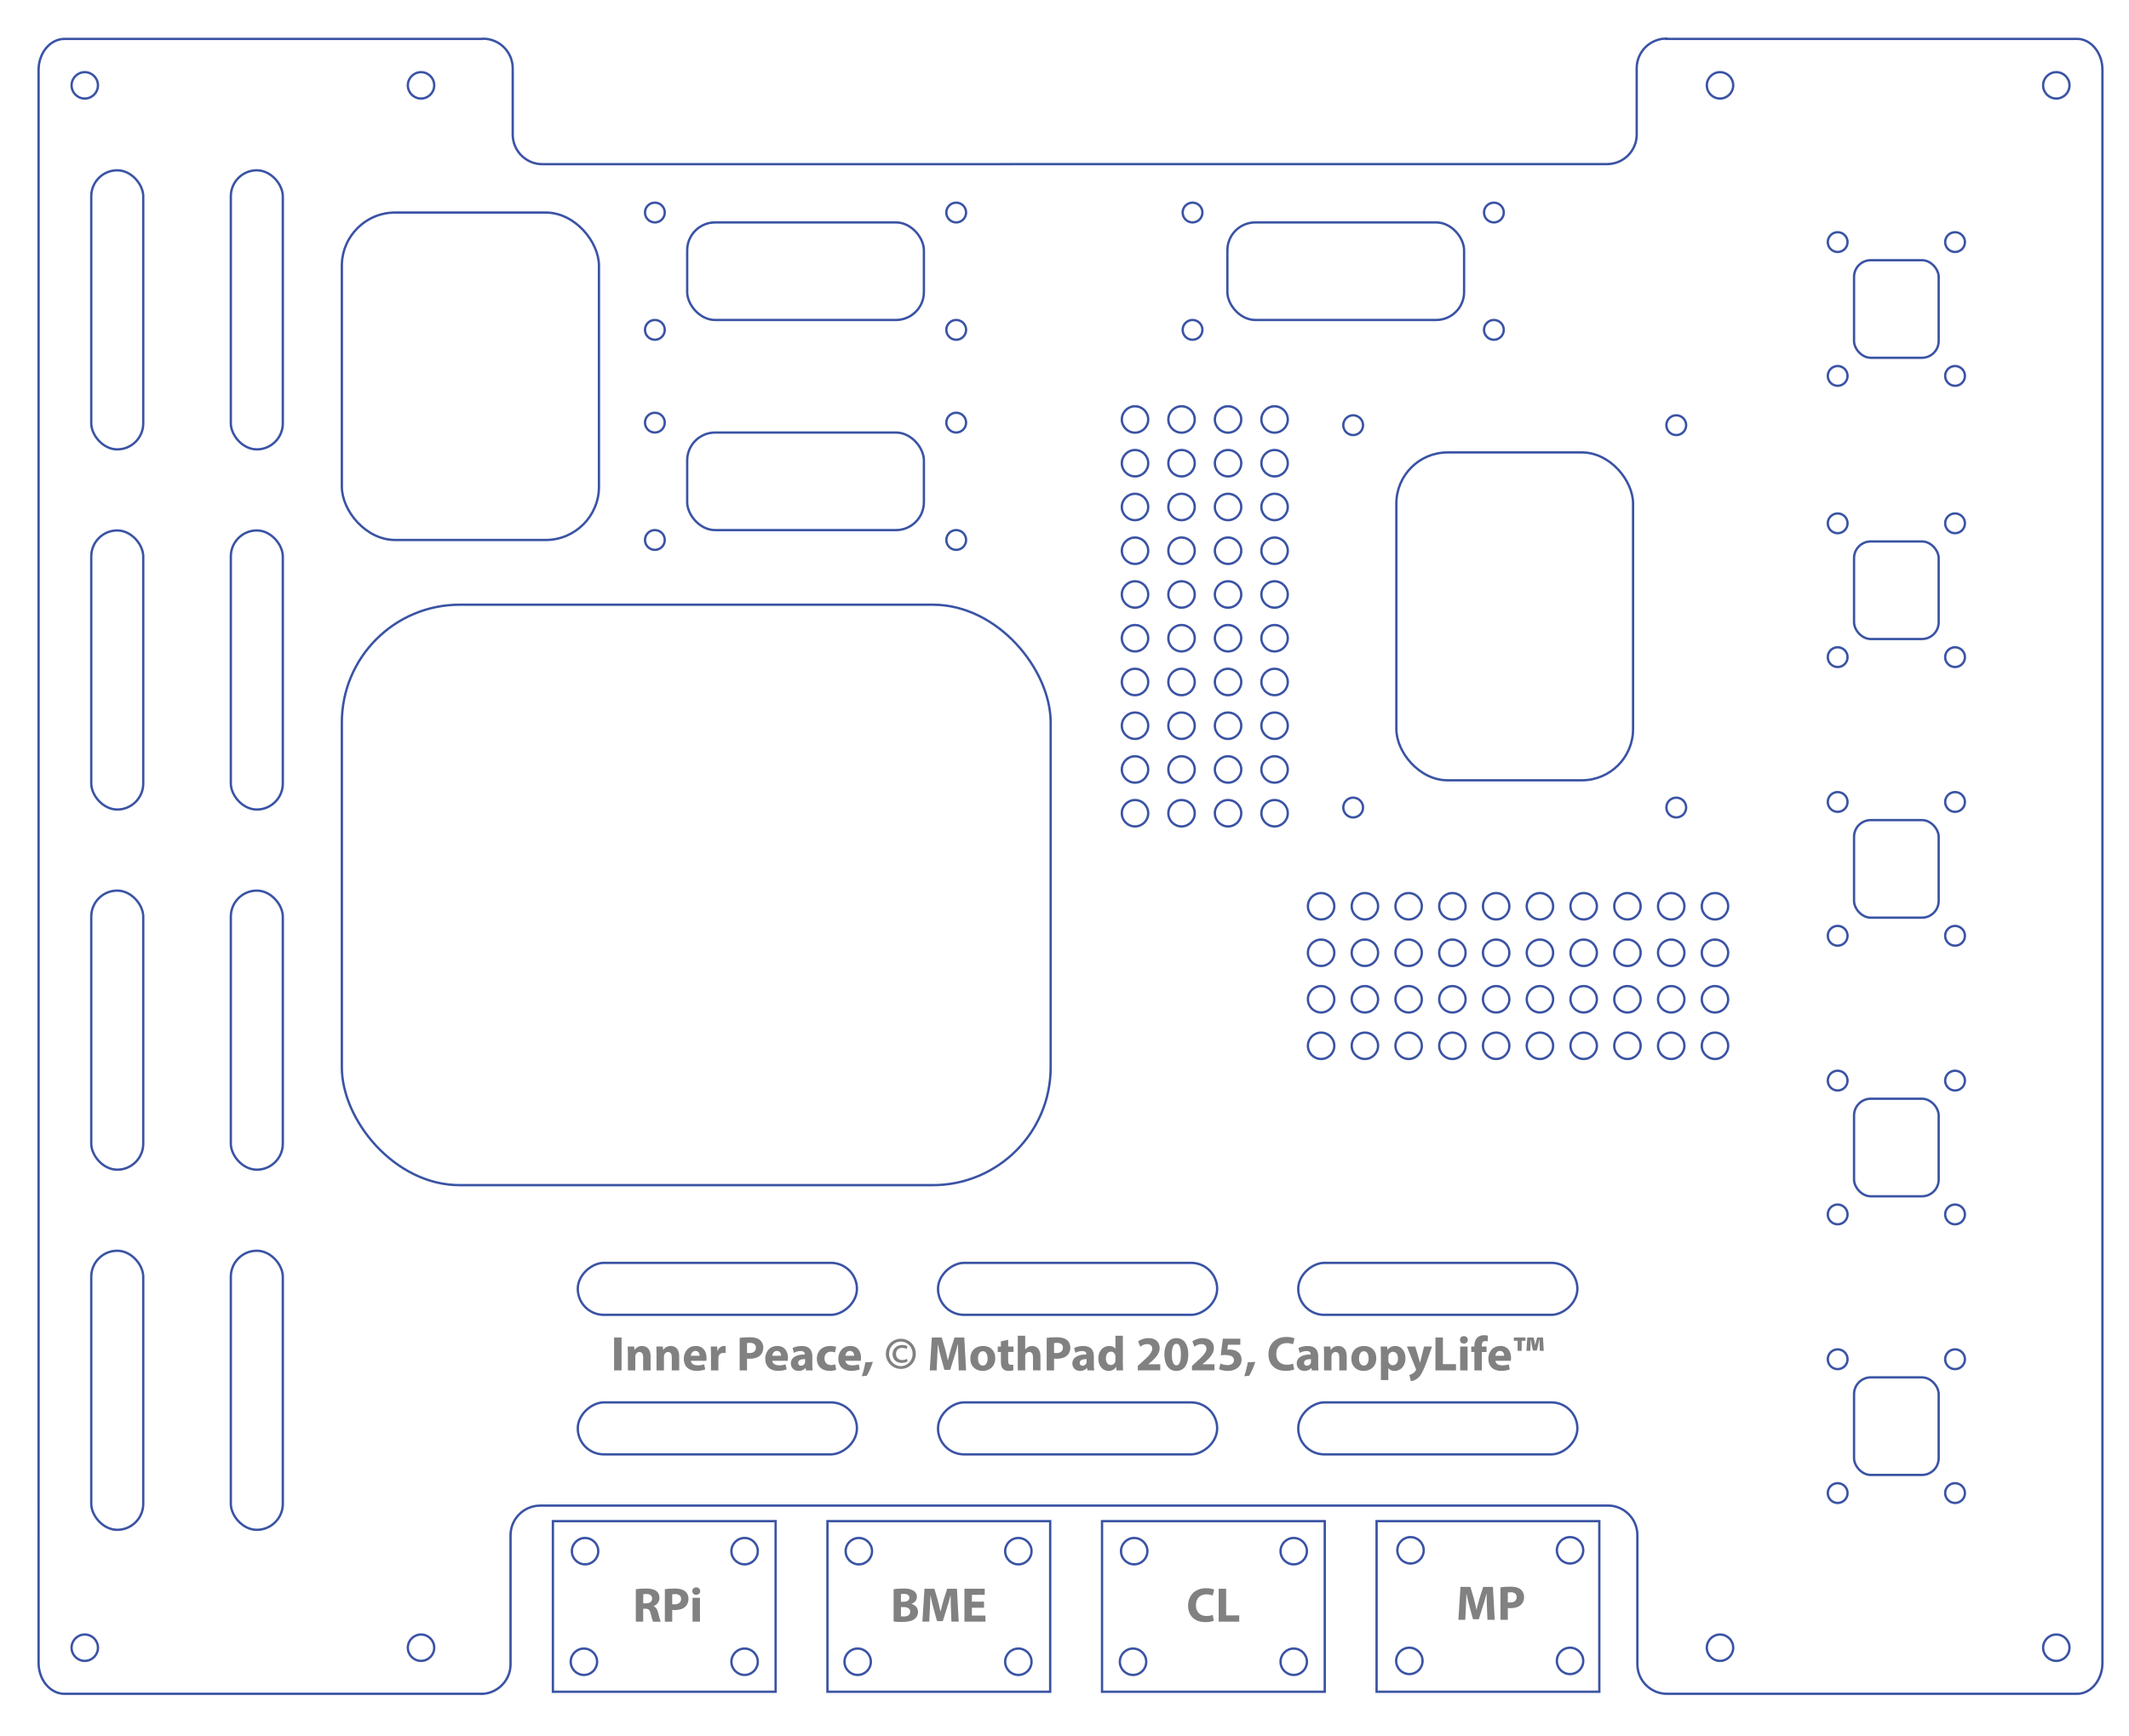 <?xml version="1.0" encoding="UTF-8"?>
<svg xmlns="http://www.w3.org/2000/svg" version="1.1" viewBox="0 0 915.25 746.33">
  <defs>
    <style>
      .cls-1, .cls-2 {
        fill: none;
        stroke: #3a53a4;
        stroke-miterlimit: 10;
      }

      .cls-2 {
        stroke-width: .03px;
      }

      .cls-3 {
        fill: #818181;
      }
    </style>
  </defs>
  <!-- Generator: Adobe Illustrator 28.7.3, SVG Export Plug-In . SVG Version: 1.2.0 Build 164)  -->
  <g>
    <g id="Layer_1">
      <circle class="cls-2" cx="953.92" cy="658.58" r="3.5"/>
      <circle class="cls-1" cx="36.44" cy="36.7" r="5.67"/>
      <circle class="cls-1" cx="36.44" cy="708.51" r="5.67"/>
      <circle class="cls-1" cx="181" cy="36.7" r="5.67"/>
      <circle class="cls-1" cx="181" cy="708.51" r="5.67"/>
      <circle class="cls-1" cx="739.43" cy="36.7" r="5.67"/>
      <circle class="cls-1" cx="884" cy="36.7" r="5.67"/>
      <circle class="cls-1" cx="739.43" cy="708.51" r="5.67"/>
      <circle class="cls-1" cx="884" cy="708.51" r="5.67"/>
      <circle class="cls-1" cx="720.62" cy="182.83" r="4.25"/>
      <circle class="cls-1" cx="581.72" cy="182.83" r="4.25"/>
      <circle class="cls-1" cx="720.62" cy="347.24" r="4.25"/>
      <circle class="cls-1" cx="581.72" cy="347.24" r="4.25"/>
      <circle class="cls-1" cx="411.07" cy="91.39" r="4.25"/>
      <circle class="cls-1" cx="281.53" cy="91.39" r="4.25"/>
      <circle class="cls-1" cx="411.07" cy="141.84" r="4.25"/>
      <circle class="cls-1" cx="281.53" cy="141.84" r="4.25"/>
      <circle class="cls-1" cx="642.22" cy="91.39" r="4.25"/>
      <circle class="cls-1" cx="512.67" cy="91.39" r="4.25"/>
      <circle class="cls-1" cx="642.22" cy="141.84" r="4.25"/>
      <circle class="cls-1" cx="512.67" cy="141.84" r="4.25"/>
      <rect class="cls-1" x="295.42" y="95.64" width="101.76" height="41.95" rx="12" ry="12"/>
      <rect class="cls-1" x="527.65" y="95.64" width="101.76" height="41.95" rx="12" ry="12"/>
      <rect class="cls-1" x="600.29" y="194.54" width="101.76" height="140.98" rx="22" ry="22"/>
      <circle class="cls-1" cx="790.01" cy="104.1" r="4.25"/>
      <circle class="cls-1" cx="790.01" cy="161.64" r="4.25"/>
      <circle class="cls-1" cx="840.47" cy="104.1" r="4.25"/>
      <circle class="cls-1" cx="840.47" cy="161.64" r="4.25"/>
      <circle class="cls-1" cx="790.01" cy="225.03" r="4.25"/>
      <circle class="cls-1" cx="790.01" cy="282.57" r="4.25"/>
      <circle class="cls-1" cx="840.47" cy="225.03" r="4.25"/>
      <circle class="cls-1" cx="840.47" cy="282.57" r="4.25"/>
      <circle class="cls-1" cx="790.01" cy="344.84" r="4.25"/>
      <circle class="cls-1" cx="790.01" cy="402.39" r="4.25"/>
      <circle class="cls-1" cx="840.47" cy="344.84" r="4.25"/>
      <circle class="cls-1" cx="840.47" cy="402.39" r="4.25"/>
      <rect class="cls-1" x="797.05" y="111.89" width="36.38" height="41.95" rx="7.18" ry="7.18"/>
      <rect class="cls-1" x="797.05" y="232.82" width="36.38" height="41.95" rx="7.18" ry="7.18"/>
      <rect class="cls-1" x="797.05" y="352.64" width="36.38" height="41.95" rx="7.18" ry="7.18"/>
      <path class="cls-1" d="M703.61,58.56v-29.21c0-7.05,5.71-12.76,12.76-12.76v.13h176.54c1.5,0,2.94.37,4.24,1.05s2.48,1.65,3.47,2.86,1.79,2.64,2.35,4.23.86,3.34.86,5.17v685c0,1.83-.31,3.58-.86,5.17s-1.36,3.03-2.35,4.23-2.17,2.19-3.47,2.86-2.74,1.05-4.24,1.05h-176.54.29c-7.05,0-12.76-5.71-12.76-12.76v-55.45c0-7.05-5.71-12.76-12.76-12.76v.04H232.24c-7.05,0-12.76,5.71-12.76,12.76v55.45c0,7.05-5.71,12.76-12.76,12.76l.7-.04H27.72c-1.53,0-2.99-.37-4.32-1.05s-2.53-1.65-3.54-2.86-1.83-2.64-2.39-4.23-.88-3.34-.88-5.17V30.04c0-1.83.31-3.58.88-5.17s1.38-3.03,2.39-4.23,2.21-2.19,3.54-2.86,2.79-1.05,4.32-1.05h179.71l.23-.09c7.05,0,12.76,5.71,12.76,12.76v-.02,29.21-.75c0,7.05,5.71,12.76,12.76,12.76l457.69-.04c7.05,0,12.76-5.71,12.76-12.76"/>
      <rect class="cls-1" x="39.23" y="73.23" width="22.35" height="120" rx="11.17" ry="11.17"/>
      <rect class="cls-1" x="39.23" y="228.09" width="22.35" height="120" rx="11.17" ry="11.17"/>
      <rect class="cls-1" x="39.23" y="382.96" width="22.35" height="120" rx="11.17" ry="11.17"/>
      <rect class="cls-1" x="39.23" y="537.82" width="22.35" height="120" rx="11.17" ry="11.17"/>
      <rect class="cls-1" x="99.23" y="73.23" width="22.35" height="120" rx="11.17" ry="11.17"/>
      <rect class="cls-1" x="99.23" y="228.09" width="22.35" height="120" rx="11.17" ry="11.17"/>
      <rect class="cls-1" x="99.23" y="382.96" width="22.35" height="120" rx="11.17" ry="11.17"/>
      <rect class="cls-1" x="99.23" y="537.82" width="22.35" height="120" rx="11.17" ry="11.17"/>
      <rect class="cls-1" x="297.22" y="554.21" width="22.35" height="120" rx="11.17" ry="11.17" transform="translate(-305.82 922.6) rotate(-90)"/>
      <rect class="cls-1" x="452.08" y="554.21" width="22.35" height="120" rx="11.17" ry="11.17" transform="translate(-150.96 1077.46) rotate(-90)"/>
      <rect class="cls-1" x="606.94" y="554.21" width="22.35" height="120" rx="11.17" ry="11.17" transform="translate(3.9 1232.32) rotate(-90)"/>
      <rect class="cls-1" x="297.22" y="494.21" width="22.35" height="120" rx="11.17" ry="11.17" transform="translate(-245.82 862.6) rotate(-90)"/>
      <rect class="cls-1" x="452.08" y="494.21" width="22.35" height="120" rx="11.17" ry="11.17" transform="translate(-90.96 1017.46) rotate(-90)"/>
      <rect class="cls-1" x="606.94" y="494.21" width="22.35" height="120" rx="11.17" ry="11.17" transform="translate(63.9 1172.32) rotate(-90)"/>
      <circle class="cls-1" cx="547.94" cy="180.37" r="5.67"/>
      <circle class="cls-1" cx="547.94" cy="199.18" r="5.67"/>
      <circle class="cls-1" cx="547.94" cy="218" r="5.67"/>
      <circle class="cls-1" cx="547.94" cy="236.81" r="5.67"/>
      <circle class="cls-1" cx="547.94" cy="255.62" r="5.67"/>
      <circle class="cls-1" cx="547.94" cy="274.44" r="5.67"/>
      <circle class="cls-1" cx="547.94" cy="293.25" r="5.67"/>
      <circle class="cls-1" cx="547.94" cy="312.06" r="5.67"/>
      <circle class="cls-1" cx="547.94" cy="330.87" r="5.67"/>
      <circle class="cls-1" cx="547.94" cy="349.69" r="5.67"/>
      <circle class="cls-1" cx="527.94" cy="180.37" r="5.67"/>
      <circle class="cls-1" cx="527.94" cy="199.18" r="5.67"/>
      <circle class="cls-1" cx="527.94" cy="218" r="5.67"/>
      <circle class="cls-1" cx="527.94" cy="236.81" r="5.67"/>
      <circle class="cls-1" cx="527.94" cy="255.62" r="5.67"/>
      <circle class="cls-1" cx="527.94" cy="274.44" r="5.67"/>
      <circle class="cls-1" cx="527.94" cy="293.25" r="5.67"/>
      <circle class="cls-1" cx="527.94" cy="312.06" r="5.67"/>
      <circle class="cls-1" cx="527.94" cy="330.87" r="5.67"/>
      <circle class="cls-1" cx="527.94" cy="349.69" r="5.67"/>
      <circle class="cls-1" cx="411.07" cy="181.73" r="4.25"/>
      <circle class="cls-1" cx="281.53" cy="181.73" r="4.25"/>
      <circle class="cls-1" cx="411.07" cy="232.19" r="4.25"/>
      <circle class="cls-1" cx="281.53" cy="232.19" r="4.25"/>
      <rect class="cls-1" x="295.42" y="185.99" width="101.76" height="41.95" rx="12" ry="12"/>
      <circle class="cls-1" cx="507.94" cy="180.37" r="5.67"/>
      <circle class="cls-1" cx="507.94" cy="199.18" r="5.67"/>
      <circle class="cls-1" cx="507.94" cy="218" r="5.67"/>
      <circle class="cls-1" cx="507.94" cy="236.81" r="5.67"/>
      <circle class="cls-1" cx="507.94" cy="255.62" r="5.67"/>
      <circle class="cls-1" cx="507.94" cy="274.44" r="5.67"/>
      <circle class="cls-1" cx="507.94" cy="293.25" r="5.67"/>
      <circle class="cls-1" cx="507.94" cy="312.06" r="5.67"/>
      <circle class="cls-1" cx="507.94" cy="330.87" r="5.67"/>
      <circle class="cls-1" cx="507.94" cy="349.69" r="5.67"/>
      <circle class="cls-1" cx="487.94" cy="180.37" r="5.67"/>
      <circle class="cls-1" cx="487.94" cy="199.18" r="5.67"/>
      <circle class="cls-1" cx="487.94" cy="218" r="5.67"/>
      <circle class="cls-1" cx="487.94" cy="236.81" r="5.67"/>
      <circle class="cls-1" cx="487.94" cy="255.62" r="5.67"/>
      <circle class="cls-1" cx="487.94" cy="274.44" r="5.67"/>
      <circle class="cls-1" cx="487.94" cy="293.25" r="5.67"/>
      <circle class="cls-1" cx="487.94" cy="312.06" r="5.67"/>
      <circle class="cls-1" cx="487.94" cy="330.87" r="5.67"/>
      <circle class="cls-1" cx="487.94" cy="349.69" r="5.67"/>
      <rect class="cls-1" x="146.96" y="260.02" width="304.72" height="249.59" rx="50.65" ry="50.65"/>
      <circle class="cls-1" cx="790.01" cy="464.66" r="4.25"/>
      <circle class="cls-1" cx="790.01" cy="522.2" r="4.25"/>
      <circle class="cls-1" cx="840.47" cy="464.66" r="4.25"/>
      <circle class="cls-1" cx="840.47" cy="522.2" r="4.25"/>
      <circle class="cls-1" cx="790.01" cy="584.47" r="4.25"/>
      <circle class="cls-1" cx="790.01" cy="642.02" r="4.25"/>
      <circle class="cls-1" cx="840.47" cy="584.47" r="4.25"/>
      <circle class="cls-1" cx="840.47" cy="642.02" r="4.25"/>
      <rect class="cls-1" x="797.05" y="472.45" width="36.38" height="41.95" rx="7.18" ry="7.18"/>
      <rect class="cls-1" x="797.05" y="592.27" width="36.38" height="41.95" rx="7.18" ry="7.18"/>
      <circle class="cls-1" cx="567.94" cy="389.69" r="5.67"/>
      <circle class="cls-1" cx="586.76" cy="389.69" r="5.67"/>
      <circle class="cls-1" cx="605.57" cy="389.69" r="5.67"/>
      <circle class="cls-1" cx="624.38" cy="389.69" r="5.67"/>
      <circle class="cls-1" cx="643.19" cy="389.69" r="5.67"/>
      <circle class="cls-1" cx="662.01" cy="389.69" r="5.67"/>
      <circle class="cls-1" cx="680.82" cy="389.69" r="5.67"/>
      <circle class="cls-1" cx="699.63" cy="389.69" r="5.67"/>
      <circle class="cls-1" cx="718.45" cy="389.69" r="5.67"/>
      <circle class="cls-1" cx="737.26" cy="389.69" r="5.67"/>
      <circle class="cls-1" cx="567.94" cy="409.69" r="5.67"/>
      <circle class="cls-1" cx="586.76" cy="409.69" r="5.67"/>
      <circle class="cls-1" cx="605.57" cy="409.69" r="5.67"/>
      <circle class="cls-1" cx="624.38" cy="409.69" r="5.67"/>
      <circle class="cls-1" cx="643.19" cy="409.69" r="5.67"/>
      <circle class="cls-1" cx="662.01" cy="409.69" r="5.67"/>
      <circle class="cls-1" cx="680.82" cy="409.69" r="5.67"/>
      <circle class="cls-1" cx="699.63" cy="409.69" r="5.67"/>
      <circle class="cls-1" cx="718.45" cy="409.69" r="5.67"/>
      <circle class="cls-1" cx="737.26" cy="409.69" r="5.67"/>
      <circle class="cls-1" cx="567.94" cy="429.69" r="5.67"/>
      <circle class="cls-1" cx="586.76" cy="429.69" r="5.67"/>
      <circle class="cls-1" cx="605.57" cy="429.69" r="5.67"/>
      <circle class="cls-1" cx="624.38" cy="429.69" r="5.67"/>
      <circle class="cls-1" cx="643.19" cy="429.69" r="5.67"/>
      <circle class="cls-1" cx="662.01" cy="429.69" r="5.67"/>
      <circle class="cls-1" cx="680.82" cy="429.69" r="5.67"/>
      <circle class="cls-1" cx="699.63" cy="429.69" r="5.67"/>
      <circle class="cls-1" cx="718.45" cy="429.69" r="5.67"/>
      <circle class="cls-1" cx="737.26" cy="429.69" r="5.67"/>
      <circle class="cls-1" cx="567.94" cy="449.69" r="5.67"/>
      <circle class="cls-1" cx="586.76" cy="449.69" r="5.67"/>
      <circle class="cls-1" cx="605.57" cy="449.69" r="5.67"/>
      <circle class="cls-1" cx="624.38" cy="449.69" r="5.67"/>
      <circle class="cls-1" cx="643.19" cy="449.69" r="5.67"/>
      <circle class="cls-1" cx="662.01" cy="449.69" r="5.67"/>
      <circle class="cls-1" cx="680.82" cy="449.69" r="5.67"/>
      <circle class="cls-1" cx="699.63" cy="449.69" r="5.67"/>
      <circle class="cls-1" cx="718.45" cy="449.69" r="5.67"/>
      <circle class="cls-1" cx="737.26" cy="449.69" r="5.67"/>
      <rect class="cls-1" x="146.96" y="91.39" width="110.53" height="140.8" rx="22.91" ry="22.91"/>
      <path class="cls-3" d="M267.21,575.12v14.15h-3.21v-14.15h3.21Z"/>
      <path class="cls-3" d="M269.94,582.28c0-1.28-.04-2.37-.08-3.28h2.77l.15,1.41h.06c.42-.65,1.47-1.64,3.17-1.64,2.1,0,3.67,1.39,3.67,4.41v6.09h-3.19v-5.69c0-1.32-.46-2.23-1.62-2.23-.88,0-1.41.61-1.62,1.2-.08.19-.13.5-.13.8v5.92h-3.19v-6.99Z"/>
      <path class="cls-3" d="M282.25,582.28c0-1.28-.04-2.37-.08-3.28h2.77l.15,1.41h.06c.42-.65,1.47-1.64,3.17-1.64,2.1,0,3.67,1.39,3.67,4.41v6.09h-3.19v-5.69c0-1.32-.46-2.23-1.62-2.23-.88,0-1.41.61-1.62,1.2-.08.19-.13.5-.13.8v5.92h-3.19v-6.99Z"/>
      <path class="cls-3" d="M297.01,585.15c.1,1.32,1.41,1.95,2.9,1.95,1.09,0,1.97-.15,2.83-.42l.42,2.16c-1.05.42-2.33.63-3.72.63-3.49,0-5.48-2.02-5.48-5.23,0-2.6,1.62-5.48,5.19-5.48,3.32,0,4.58,2.58,4.58,5.12,0,.55-.06,1.03-.1,1.26h-6.61ZM300.77,582.97c0-.78-.34-2.08-1.81-2.08-1.34,0-1.89,1.22-1.97,2.08h3.78Z"/>
      <path class="cls-3" d="M305.64,582.38c0-1.51-.04-2.5-.08-3.38h2.75l.1,1.89h.08c.52-1.49,1.78-2.12,2.77-2.12.29,0,.44,0,.67.04v3c-.23-.04-.5-.08-.86-.08-1.18,0-1.97.63-2.18,1.62-.04.21-.06.46-.06.71v5.21h-3.19v-6.89Z"/>
      <path class="cls-3" d="M317.97,575.3c.99-.17,2.37-.29,4.33-.29s3.38.38,4.33,1.13c.9.71,1.51,1.89,1.51,3.28s-.46,2.56-1.3,3.36c-1.09,1.03-2.71,1.49-4.6,1.49-.42,0-.8-.02-1.09-.06v5.06h-3.17v-13.96ZM321.14,581.73c.27.06.61.08,1.07.08,1.7,0,2.75-.86,2.75-2.31,0-1.3-.9-2.08-2.5-2.08-.65,0-1.09.06-1.32.13v4.18Z"/>
      <path class="cls-3" d="M332.02,585.15c.1,1.32,1.41,1.95,2.9,1.95,1.09,0,1.97-.15,2.83-.42l.42,2.16c-1.05.42-2.33.63-3.72.63-3.49,0-5.48-2.02-5.48-5.23,0-2.6,1.62-5.48,5.19-5.48,3.32,0,4.58,2.58,4.58,5.12,0,.55-.06,1.03-.1,1.26h-6.61ZM335.78,582.97c0-.78-.34-2.08-1.81-2.08-1.34,0-1.89,1.22-1.97,2.08h3.78Z"/>
      <path class="cls-3" d="M346.49,589.27l-.19-1.03h-.06c-.67.82-1.72,1.26-2.94,1.26-2.08,0-3.32-1.51-3.32-3.15,0-2.67,2.39-3.95,6.03-3.93v-.15c0-.55-.29-1.32-1.87-1.32-1.05,0-2.16.36-2.83.78l-.59-2.06c.71-.4,2.12-.9,3.99-.9,3.42,0,4.51,2.02,4.51,4.43v3.57c0,.99.04,1.93.15,2.5h-2.88ZM346.11,584.42c-1.68-.02-2.98.38-2.98,1.62,0,.82.55,1.22,1.26,1.22.8,0,1.45-.52,1.66-1.18.04-.17.06-.36.06-.55v-1.11Z"/>
      <path class="cls-3" d="M359.45,589.01c-.57.25-1.64.46-2.86.46-3.32,0-5.44-2.02-5.44-5.25,0-3,2.06-5.46,5.88-5.46.84,0,1.76.15,2.44.4l-.5,2.37c-.38-.17-.94-.31-1.78-.31-1.68,0-2.77,1.2-2.75,2.88,0,1.89,1.26,2.88,2.81,2.88.76,0,1.34-.13,1.83-.32l.38,2.35Z"/>
      <path class="cls-3" d="M363.44,585.15c.1,1.32,1.41,1.95,2.9,1.95,1.09,0,1.97-.15,2.83-.42l.42,2.16c-1.05.42-2.33.63-3.72.63-3.49,0-5.48-2.02-5.48-5.23,0-2.6,1.62-5.48,5.19-5.48,3.32,0,4.58,2.58,4.58,5.12,0,.55-.06,1.03-.1,1.26h-6.61ZM367.19,582.97c0-.78-.34-2.08-1.81-2.08-1.34,0-1.89,1.22-1.97,2.08h3.78Z"/>
      <path class="cls-3" d="M370.49,591.77c.65-1.87,1.22-4.05,1.51-5.96l3.25-.21c-.69,2.14-1.64,4.35-2.65,5.98l-2.12.19Z"/>
      <path class="cls-3" d="M393.7,582.13c0,3.61-2.81,6.51-6.4,6.51s-6.47-2.9-6.47-6.51,2.86-6.47,6.47-6.47,6.4,2.9,6.4,6.47ZM382.19,582.15c0,2.94,2.27,5.29,5.08,5.29s5.06-2.35,5.06-5.29-2.27-5.29-5.06-5.29-5.08,2.35-5.08,5.29ZM389.79,580.05c-.25-.15-1.07-.46-1.99-.46-1.62,0-2.6.97-2.6,2.6,0,1.53,1.03,2.62,2.58,2.62.86,0,1.64-.21,2.1-.52l.31,1.09c-.73.48-1.68.67-2.6.67-2.46,0-3.88-1.66-3.88-3.8,0-2.41,1.93-3.91,4.09-3.91,1.01,0,2.04.29,2.31.59l-.31,1.11Z"/>
      <path class="cls-3" d="M411.97,583.85c-.06-1.7-.13-3.76-.13-5.82h-.06c-.44,1.81-1.03,3.82-1.57,5.48l-1.72,5.52h-2.5l-1.51-5.48c-.46-1.66-.94-3.67-1.28-5.52h-.04c-.08,1.91-.15,4.09-.25,5.86l-.25,5.38h-2.96l.9-14.15h4.26l1.39,4.72c.44,1.64.88,3.4,1.2,5.06h.06c.4-1.64.88-3.51,1.34-5.08l1.51-4.7h4.18l.78,14.15h-3.13l-.21-5.42Z"/>
      <path class="cls-3" d="M427.86,584.02c0,3.76-2.67,5.48-5.42,5.48-3,0-5.31-1.97-5.31-5.29s2.18-5.44,5.48-5.44,5.25,2.16,5.25,5.25ZM420.43,584.12c0,1.76.73,3.09,2.1,3.09,1.24,0,2.04-1.24,2.04-3.09,0-1.53-.59-3.09-2.04-3.09-1.53,0-2.1,1.58-2.1,3.09Z"/>
      <path class="cls-3" d="M433.41,576.06v2.94h2.29v2.35h-2.29v3.72c0,1.24.29,1.81,1.26,1.81.4,0,.71-.04.94-.08l.02,2.42c-.42.17-1.18.27-2.08.27-1.03,0-1.89-.36-2.39-.88-.59-.61-.88-1.6-.88-3.04v-4.2h-1.36v-2.35h1.36v-2.23l3.13-.71Z"/>
      <path class="cls-3" d="M437.54,574.36h3.19v5.86h.04c.34-.44.76-.78,1.26-1.05.46-.25,1.07-.4,1.66-.4,2.04,0,3.59,1.41,3.59,4.49v6h-3.19v-5.65c0-1.34-.46-2.27-1.66-2.27-.84,0-1.36.55-1.6,1.11-.08.21-.1.48-.1.71v6.09h-3.19v-14.91Z"/>
      <path class="cls-3" d="M449.96,575.3c.99-.17,2.37-.29,4.33-.29s3.38.38,4.33,1.13c.9.71,1.51,1.89,1.51,3.28s-.46,2.56-1.3,3.36c-1.09,1.03-2.71,1.49-4.6,1.49-.42,0-.8-.02-1.09-.06v5.06h-3.17v-13.96ZM453.13,581.73c.27.06.61.08,1.07.08,1.7,0,2.75-.86,2.75-2.31,0-1.3-.9-2.08-2.5-2.08-.65,0-1.09.06-1.32.13v4.18Z"/>
      <path class="cls-3" d="M467.51,589.27l-.19-1.03h-.06c-.67.82-1.72,1.26-2.94,1.26-2.08,0-3.32-1.51-3.32-3.15,0-2.67,2.39-3.95,6.03-3.93v-.15c0-.55-.29-1.32-1.87-1.32-1.05,0-2.16.36-2.83.78l-.59-2.06c.71-.4,2.12-.9,3.99-.9,3.42,0,4.51,2.02,4.51,4.43v3.57c0,.99.04,1.93.15,2.5h-2.88ZM467.13,584.42c-1.68-.02-2.98.38-2.98,1.62,0,.82.55,1.22,1.26,1.22.8,0,1.45-.52,1.66-1.18.04-.17.06-.36.06-.55v-1.11Z"/>
      <path class="cls-3" d="M482.71,574.36v11.84c0,1.16.04,2.37.08,3.07h-2.83l-.15-1.51h-.04c-.65,1.16-1.89,1.74-3.21,1.74-2.44,0-4.39-2.08-4.39-5.27-.02-3.46,2.14-5.46,4.6-5.46,1.26,0,2.25.44,2.71,1.16h.04v-5.56h3.19ZM479.52,583.35c0-.17-.02-.4-.04-.57-.19-.86-.88-1.58-1.87-1.58-1.45,0-2.2,1.3-2.2,2.92,0,1.74.86,2.83,2.18,2.83.92,0,1.66-.63,1.85-1.53.06-.23.08-.46.08-.74v-1.34Z"/>
      <path class="cls-3" d="M489.12,589.27v-1.93l1.76-1.6c2.98-2.67,4.43-4.2,4.47-5.79,0-1.11-.67-1.99-2.25-1.99-1.18,0-2.2.59-2.92,1.13l-.9-2.29c1.03-.78,2.62-1.41,4.47-1.41,3.09,0,4.79,1.81,4.79,4.28,0,2.29-1.66,4.12-3.63,5.88l-1.26,1.05v.04h5.14v2.62h-9.68Z"/>
      <path class="cls-3" d="M510.85,582.38c0,4.22-1.7,7.12-5.19,7.12s-5.08-3.17-5.1-7.03c0-3.95,1.68-7.08,5.21-7.08s5.08,3.25,5.08,6.99ZM503.78,582.46c-.02,3.13.73,4.62,1.97,4.62s1.91-1.55,1.91-4.66-.65-4.62-1.93-4.62c-1.18,0-1.97,1.49-1.95,4.66Z"/>
      <path class="cls-3" d="M512.43,589.27v-1.93l1.76-1.6c2.98-2.67,4.43-4.2,4.47-5.79,0-1.11-.67-1.99-2.25-1.99-1.18,0-2.2.59-2.92,1.13l-.9-2.29c1.03-.78,2.62-1.41,4.47-1.41,3.09,0,4.79,1.81,4.79,4.28,0,2.29-1.66,4.12-3.63,5.88l-1.26,1.05v.04h5.14v2.62h-9.68Z"/>
      <path class="cls-3" d="M533.2,578.24h-5.29l-.29,2.1c.29-.04.55-.04.88-.04,1.3,0,2.62.29,3.59.99,1.03.69,1.66,1.83,1.66,3.42,0,2.54-2.18,4.79-5.86,4.79-1.66,0-3.04-.38-3.8-.78l.57-2.39c.61.29,1.85.67,3.09.67,1.32,0,2.73-.63,2.73-2.08s-1.11-2.27-3.84-2.27c-.76,0-1.28.04-1.85.13l.9-7.16h7.52v2.62Z"/>
      <path class="cls-3" d="M534.9,591.77c.65-1.87,1.22-4.05,1.51-5.96l3.25-.21c-.69,2.14-1.64,4.35-2.65,5.98l-2.12.19Z"/>
      <path class="cls-3" d="M556.34,588.87c-.59.29-1.91.61-3.63.61-4.89,0-7.41-3.04-7.41-7.08,0-4.83,3.44-7.52,7.73-7.52,1.66,0,2.92.34,3.49.63l-.65,2.54c-.65-.27-1.55-.52-2.69-.52-2.54,0-4.51,1.53-4.51,4.68,0,2.83,1.68,4.62,4.54,4.62.97,0,2.04-.21,2.67-.46l.48,2.5Z"/>
      <path class="cls-3" d="M563.96,589.27l-.19-1.03h-.06c-.67.82-1.72,1.26-2.94,1.26-2.08,0-3.32-1.51-3.32-3.15,0-2.67,2.39-3.95,6.03-3.93v-.15c0-.55-.29-1.32-1.87-1.32-1.05,0-2.16.36-2.83.78l-.59-2.06c.71-.4,2.12-.9,3.99-.9,3.42,0,4.51,2.02,4.51,4.43v3.57c0,.99.04,1.93.15,2.5h-2.88ZM563.58,584.42c-1.68-.02-2.98.38-2.98,1.62,0,.82.55,1.22,1.26,1.22.8,0,1.45-.52,1.66-1.18.04-.17.06-.36.06-.55v-1.11Z"/>
      <path class="cls-3" d="M569.21,582.28c0-1.28-.04-2.37-.08-3.28h2.77l.15,1.41h.06c.42-.65,1.47-1.64,3.17-1.64,2.1,0,3.67,1.39,3.67,4.41v6.09h-3.19v-5.69c0-1.32-.46-2.23-1.62-2.23-.88,0-1.41.61-1.62,1.2-.08.19-.12.5-.12.8v5.92h-3.19v-6.99Z"/>
      <path class="cls-3" d="M591.66,584.02c0,3.76-2.67,5.48-5.42,5.48-3,0-5.31-1.97-5.31-5.29s2.18-5.44,5.48-5.44,5.25,2.16,5.25,5.25ZM584.23,584.12c0,1.76.74,3.09,2.1,3.09,1.24,0,2.04-1.24,2.04-3.09,0-1.53-.59-3.09-2.04-3.09-1.53,0-2.1,1.58-2.1,3.09Z"/>
      <path class="cls-3" d="M593.64,582.44c0-1.34-.04-2.5-.08-3.44h2.77l.15,1.43h.04c.76-1.09,1.93-1.66,3.42-1.66,2.25,0,4.26,1.95,4.26,5.23,0,3.74-2.37,5.5-4.66,5.5-1.24,0-2.21-.5-2.67-1.18h-.04v5.1h-3.19v-10.98ZM596.83,584.86c0,.25.02.48.06.67.21.86.94,1.51,1.87,1.51,1.39,0,2.21-1.15,2.21-2.9,0-1.64-.73-2.88-2.16-2.88-.9,0-1.7.67-1.91,1.62-.04.17-.06.38-.06.57v1.41Z"/>
      <path class="cls-3" d="M608.4,579l1.53,5.04c.17.61.38,1.36.5,1.91h.06c.15-.55.31-1.32.46-1.91l1.26-5.04h3.42l-2.39,6.76c-1.47,4.07-2.46,5.71-3.61,6.74-1.11.97-2.29,1.3-3.09,1.41l-.67-2.71c.4-.06.9-.25,1.38-.55.48-.25,1.01-.76,1.32-1.28.1-.15.17-.32.17-.46,0-.11-.02-.27-.15-.53l-3.76-9.38h3.55Z"/>
      <path class="cls-3" d="M617.09,575.12h3.21v11.46h5.63v2.69h-8.84v-14.15Z"/>
      <path class="cls-3" d="M631.02,576.14c0,.88-.67,1.6-1.72,1.6s-1.68-.71-1.66-1.6c-.02-.92.65-1.62,1.68-1.62s1.68.69,1.7,1.62ZM627.72,589.27v-10.27h3.19v10.27h-3.19Z"/>
      <path class="cls-3" d="M633.83,589.27v-7.92h-1.34v-2.35h1.34v-.4c0-1.24.38-2.6,1.3-3.44.8-.76,1.91-1.03,2.83-1.03.71,0,1.26.08,1.7.21l-.13,2.46c-.27-.08-.61-.15-1.03-.15-1.05,0-1.49.82-1.49,1.83v.53h2.06v2.35h-2.04v7.92h-3.21Z"/>
      <path class="cls-3" d="M642.88,585.15c.1,1.32,1.41,1.95,2.9,1.95,1.09,0,1.97-.15,2.83-.42l.42,2.16c-1.05.42-2.33.63-3.72.63-3.49,0-5.48-2.02-5.48-5.23,0-2.6,1.62-5.48,5.19-5.48,3.32,0,4.58,2.58,4.58,5.12,0,.55-.06,1.03-.1,1.26h-6.61ZM646.64,582.97c0-.78-.34-2.08-1.81-2.08-1.34,0-1.89,1.22-1.97,2.08h3.78Z"/>
      <path class="cls-3" d="M655.8,575.12v1.41h-1.64v4.33h-1.74v-4.33h-1.62v-1.41h5ZM661.97,580.85l-.1-2.52c-.02-.63,0-1.34-.02-2.23h-.11c-.17.78-.34,1.6-.48,2.23l-.59,2.41h-1.66l-.52-2.44c-.08-.55-.23-1.45-.36-2.2h-.11c0,.78-.02,1.57-.04,2.23l-.13,2.52h-1.64l.36-5.73h2.69l.38,1.41c.11.44.19.9.34,1.85h.02c.15-.71.27-1.28.42-1.85l.42-1.41h2.5l.31,5.73h-1.68Z"/>
      <rect class="cls-1" x="237.69" y="654.09" width="95.75" height="73.36"/>
      <rect class="cls-1" x="355.72" y="654.09" width="95.75" height="73.36"/>
      <rect class="cls-1" x="473.76" y="654.09" width="95.75" height="73.36"/>
      <rect class="cls-1" x="591.79" y="654.09" width="95.75" height="73.36"/>
      <circle class="cls-1" cx="605.88" cy="714.18" r="5.67"/>
      <circle class="cls-1" cx="674.96" cy="714.18" r="5.67"/>
      <circle class="cls-1" cx="606.38" cy="666.63" r="5.67"/>
      <circle class="cls-1" cx="674.96" cy="666.63" r="5.67"/>
      <circle class="cls-1" cx="487.09" cy="714.55" r="5.67"/>
      <circle class="cls-1" cx="556.17" cy="714.55" r="5.67"/>
      <circle class="cls-1" cx="487.59" cy="667" r="5.67"/>
      <circle class="cls-1" cx="556.17" cy="667" r="5.67"/>
      <circle class="cls-1" cx="368.71" cy="714.55" r="5.67"/>
      <circle class="cls-1" cx="437.79" cy="714.55" r="5.67"/>
      <circle class="cls-1" cx="369.21" cy="667" r="5.67"/>
      <circle class="cls-1" cx="437.79" cy="667" r="5.67"/>
      <circle class="cls-1" cx="251.02" cy="714.55" r="5.67"/>
      <circle class="cls-1" cx="320.1" cy="714.55" r="5.67"/>
      <circle class="cls-1" cx="251.52" cy="667" r="5.67"/>
      <circle class="cls-1" cx="320.1" cy="667" r="5.67"/>
      <path class="cls-3" d="M273.36,683.35c1.03-.17,2.56-.29,4.26-.29,2.1,0,3.57.31,4.58,1.11.84.67,1.3,1.66,1.3,2.96,0,1.81-1.28,3.04-2.5,3.49v.06c.99.4,1.53,1.34,1.89,2.65.44,1.6.88,3.44,1.15,3.99h-3.28c-.23-.4-.57-1.55-.99-3.3-.38-1.76-.99-2.25-2.29-2.27h-.97v5.56h-3.17v-13.96ZM276.53,689.43h1.26c1.6,0,2.54-.8,2.54-2.04,0-1.3-.88-1.95-2.35-1.97-.78,0-1.22.06-1.45.1v3.91Z"/>
      <path class="cls-3" d="M285.81,683.35c.99-.17,2.37-.29,4.33-.29s3.38.38,4.33,1.13c.9.71,1.51,1.89,1.51,3.28s-.46,2.56-1.3,3.36c-1.09,1.03-2.71,1.49-4.6,1.49-.42,0-.8-.02-1.09-.06v5.06h-3.17v-13.96ZM288.98,689.77c.27.06.61.08,1.07.08,1.7,0,2.75-.86,2.75-2.31,0-1.3-.9-2.08-2.5-2.08-.65,0-1.09.06-1.32.13v4.18Z"/>
      <path class="cls-3" d="M301.01,684.18c0,.88-.67,1.6-1.72,1.6s-1.68-.71-1.66-1.6c-.02-.92.65-1.62,1.68-1.62s1.68.69,1.7,1.62ZM297.72,697.31v-10.27h3.19v10.27h-3.19Z"/>
      <path class="cls-3" d="M384.15,683.35c.84-.17,2.54-.29,4.14-.29,1.95,0,3.15.19,4.18.8.99.53,1.7,1.49,1.7,2.77s-.73,2.44-2.33,3.02v.04c1.62.44,2.81,1.66,2.81,3.48,0,1.28-.59,2.29-1.47,3-1.03.82-2.75,1.28-5.56,1.28-1.57,0-2.75-.1-3.46-.21v-13.9ZM387.32,688.76h1.05c1.68,0,2.58-.69,2.58-1.74s-.82-1.64-2.27-1.64c-.69,0-1.09.04-1.36.08v3.3ZM387.32,695.04c.31.04.69.04,1.24.04,1.45,0,2.73-.55,2.73-2.04s-1.28-2-2.88-2h-1.09v3.99Z"/>
      <path class="cls-3" d="M408.8,691.89c-.06-1.7-.13-3.76-.13-5.82h-.06c-.44,1.8-1.03,3.82-1.57,5.48l-1.72,5.52h-2.5l-1.51-5.48c-.46-1.66-.94-3.67-1.28-5.52h-.04c-.08,1.91-.15,4.09-.25,5.86l-.25,5.38h-2.96l.9-14.15h4.26l1.39,4.72c.44,1.64.88,3.4,1.2,5.06h.06c.4-1.64.88-3.51,1.34-5.08l1.51-4.7h4.18l.78,14.15h-3.13l-.21-5.42Z"/>
      <path class="cls-3" d="M423.02,691.32h-5.21v3.36h5.82v2.62h-9.03v-14.15h8.73v2.62h-5.52v2.94h5.21v2.6Z"/>
      <path class="cls-3" d="M521.8,696.91c-.59.29-1.91.61-3.63.61-4.89,0-7.41-3.04-7.41-7.08,0-4.83,3.44-7.52,7.73-7.52,1.66,0,2.92.34,3.49.63l-.65,2.54c-.65-.27-1.55-.52-2.69-.52-2.54,0-4.51,1.53-4.51,4.68,0,2.83,1.68,4.62,4.54,4.62.97,0,2.04-.21,2.67-.46l.48,2.5Z"/>
      <path class="cls-3" d="M523.9,683.16h3.21v11.46h5.63v2.69h-8.84v-14.15Z"/>
      <path class="cls-3" d="M639.23,691.1c-.06-1.7-.13-3.76-.13-5.82h-.06c-.44,1.8-1.03,3.82-1.57,5.48l-1.72,5.52h-2.5l-1.51-5.48c-.46-1.66-.94-3.67-1.28-5.52h-.04c-.08,1.91-.15,4.09-.25,5.86l-.25,5.38h-2.96l.9-14.15h4.26l1.39,4.72c.44,1.64.88,3.4,1.2,5.06h.06c.4-1.64.88-3.51,1.34-5.08l1.51-4.7h4.18l.78,14.15h-3.13l-.21-5.42Z"/>
      <path class="cls-3" d="M645.03,682.55c.99-.17,2.37-.29,4.33-.29s3.38.38,4.33,1.13c.9.71,1.51,1.89,1.51,3.28s-.46,2.56-1.3,3.36c-1.09,1.03-2.71,1.49-4.6,1.49-.42,0-.8-.02-1.09-.06v5.06h-3.17v-13.96ZM648.2,688.98c.27.06.61.08,1.07.08,1.7,0,2.75-.86,2.75-2.31,0-1.3-.9-2.08-2.5-2.08-.65,0-1.09.06-1.32.13v4.18Z"/>
    </g>
  </g>
</svg>